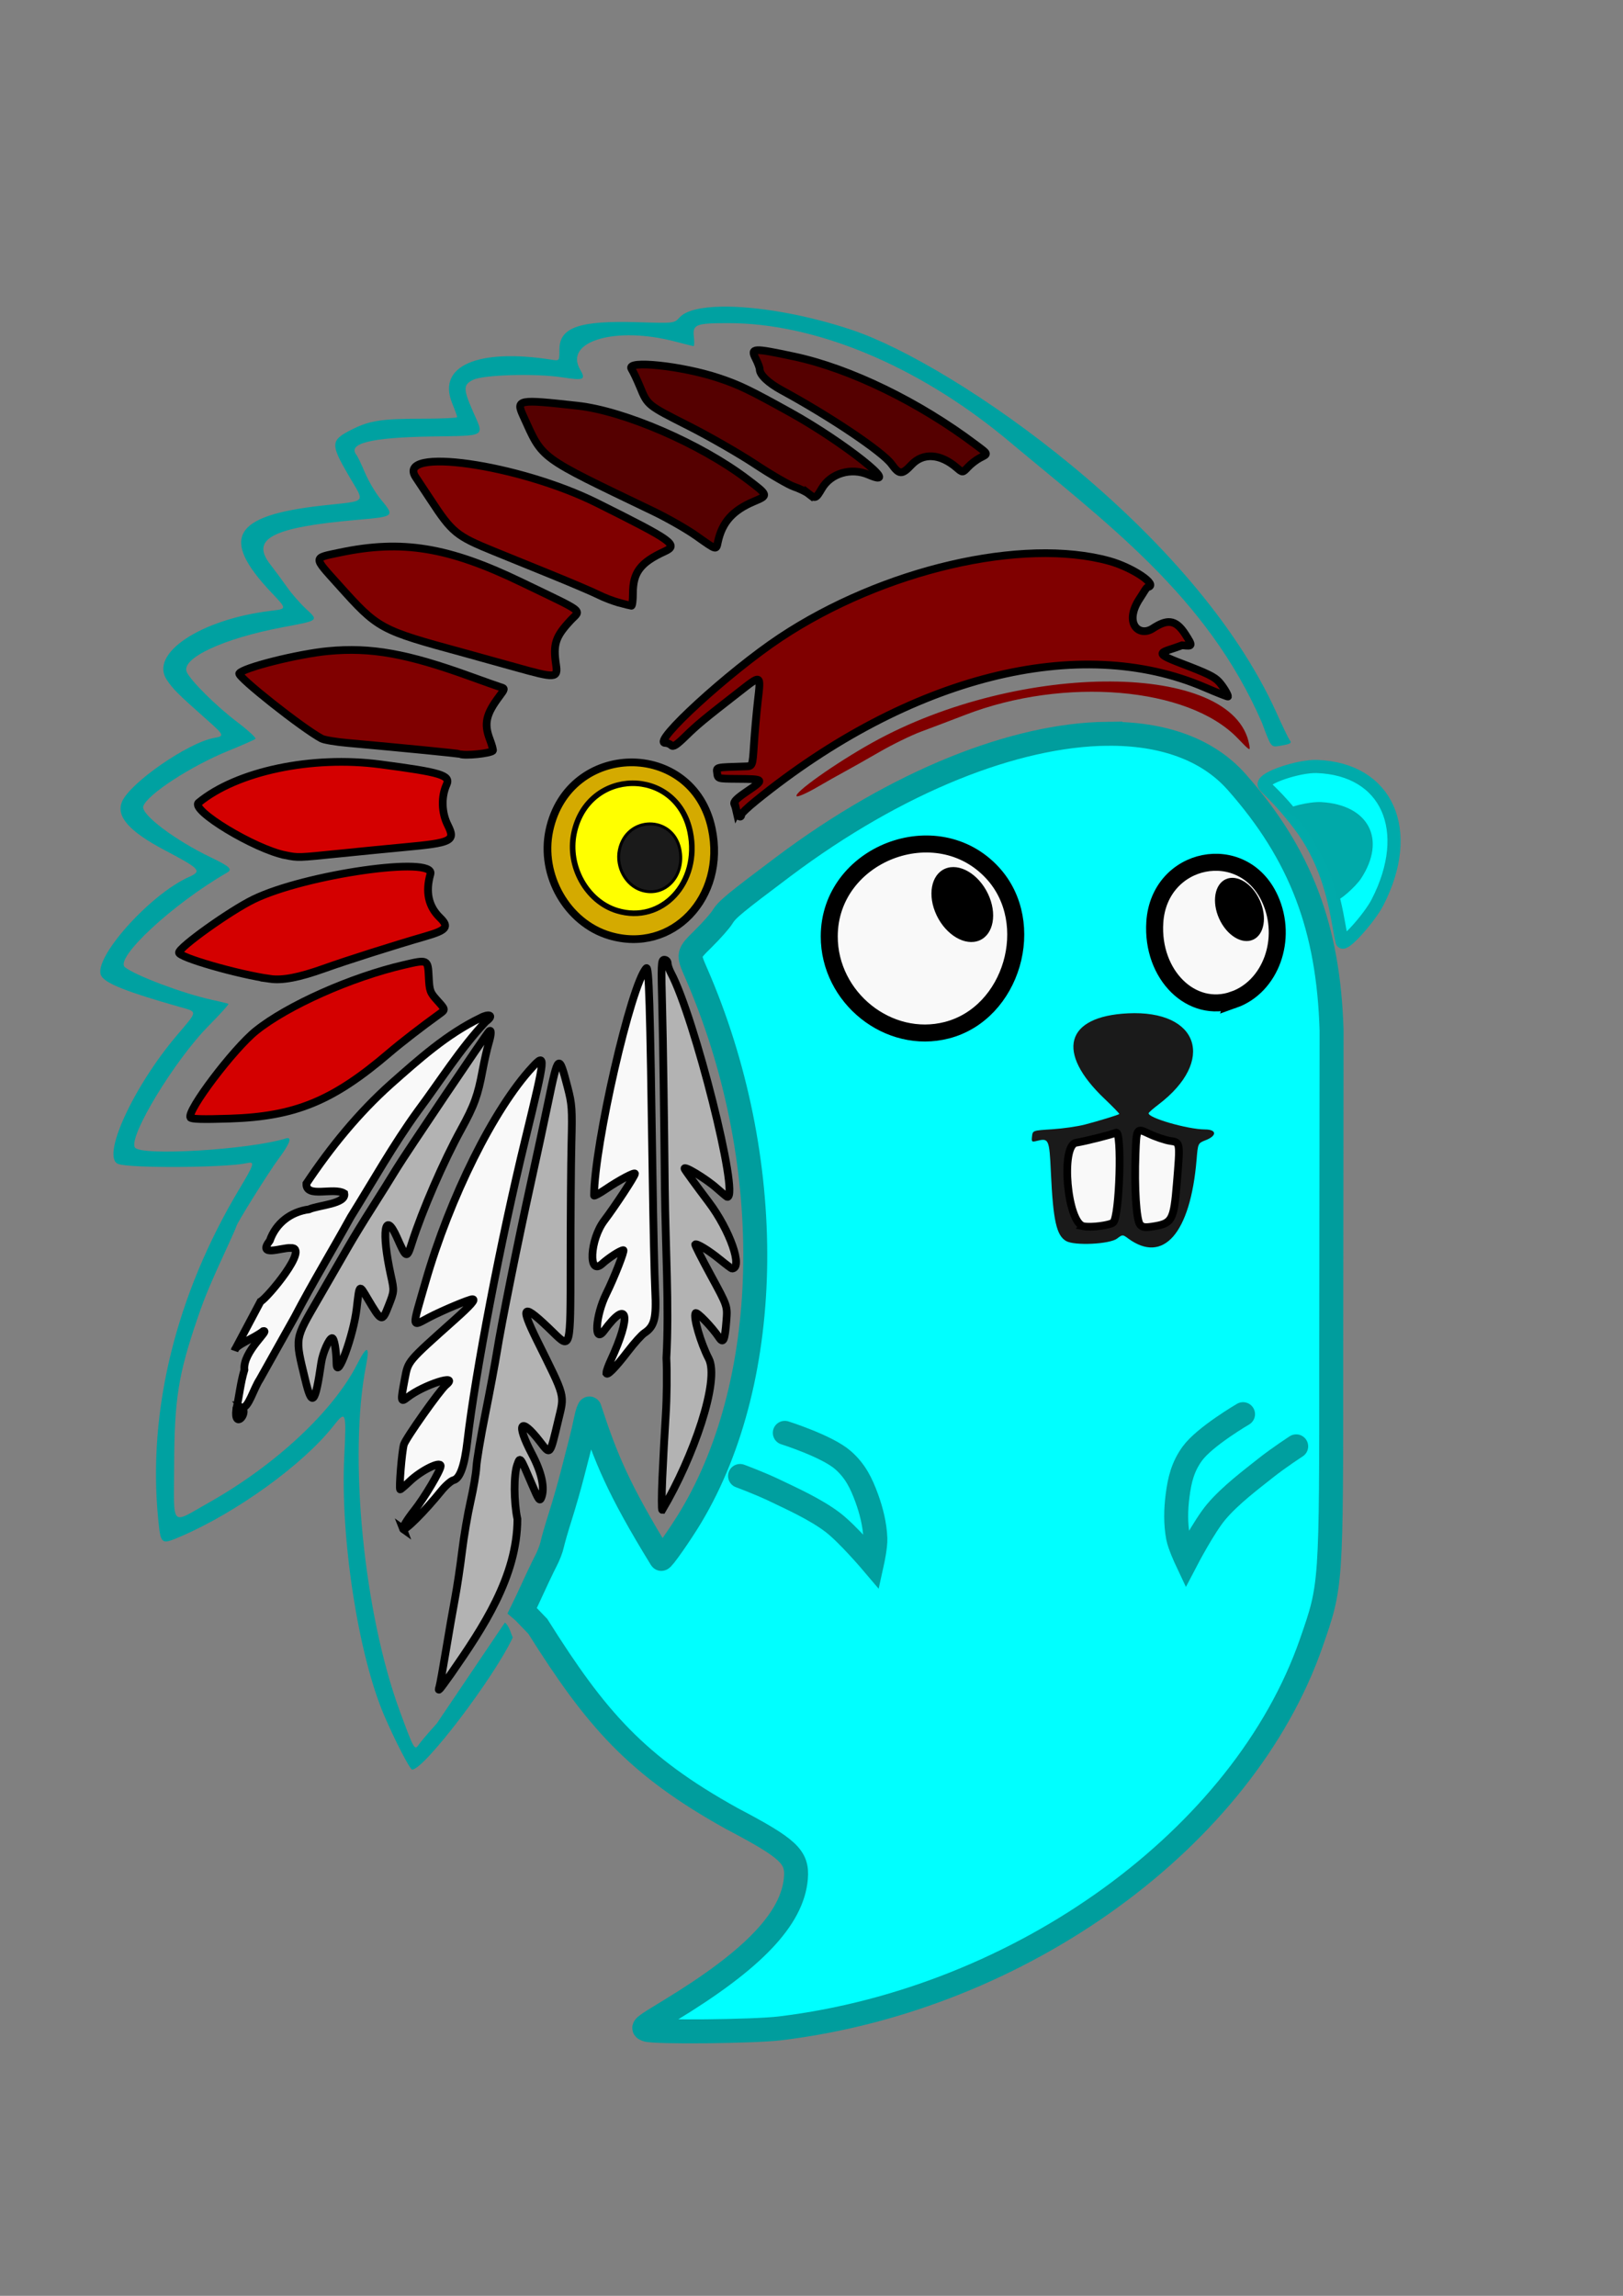 <?xml version="1.0" encoding="UTF-8" standalone="no"?>
<!-- Created with Inkscape (http://www.inkscape.org/) -->

<svg
        xmlns:inkscape="http://www.inkscape.org/namespaces/inkscape"
        xmlns:sodipodi="http://sodipodi.sourceforge.net/DTD/sodipodi-0.dtd"
        width="210mm"
        height="297mm"
        viewBox="0 0 210 297"
        version="1.1"
        id="svg1"
        xml:space="preserve"
        inkscape:version="1.3.2 (091e20e, 2023-11-25)"
        sodipodi:docname="mvmgolanglogo.svg"
        xmlns="http://www.w3.org/2000/svg"><rect x="0" y="0" width="210" height="297" fill="#808080" stroke="none"/><sodipodi:namedview
     id="namedview1"
     pagecolor="#ffffff"
     bordercolor="#000000"
     borderopacity="0.25"
     inkscape:showpageshadow="2"
     inkscape:pageopacity="0.0"
     inkscape:pagecheckerboard="0"
     inkscape:deskcolor="#d1d1d1"
     inkscape:document-units="mm"
     inkscape:zoom="0.48756441"
     inkscape:cx="-151.77482"
     inkscape:cy="676.83365"
     inkscape:window-width="1920"
     inkscape:window-height="1016"
     inkscape:window-x="1318"
     inkscape:window-y="27"
     inkscape:window-maximized="1"
     inkscape:current-layer="layer1"
     showgrid="false" />
    <defs
            id="defs1"><inkscape:path-effect
       effect="bspline"
       id="path-effect70"
       is_visible="true"
       lpeversion="1.3"
       weight="33.333"
       steps="2"
       helper_size="0"
       apply_no_weight="true"
       apply_with_weight="true"
       only_selected="false"
       uniform="false" />
        <inkscape:path-effect
                effect="bspline"
                id="path-effect69"
                is_visible="true"
                lpeversion="1.3"
                weight="33.333"
                steps="2"
                helper_size="0"
                apply_no_weight="true"
                apply_with_weight="true"
                only_selected="false"
                uniform="false"/></defs>
    <g
            inkscape:label="Layer 1"
            inkscape:groupmode="layer"
            id="layer1"><path
       style="fill:#00ffff;fill-opacity:1;stroke:#009d9d;stroke-width:3.1;stroke-dasharray:none;stroke-opacity:1"
       d="m 143.247,94.925 c -11.847,0.127 -27.122,6.101 -41.891,17.189 -6.325,4.748 -7.286,5.543 -7.868,6.505 -0.302,0.498 -1.435,1.779 -2.518,2.847 -1.969,1.942 -1.969,1.942 -0.912,4.366 10.464,23.98 10.193,52.264 -0.674,70.395 -1.242,2.072 -3.71,5.634 -3.831,5.438 -5.602,-9.105 -7.196,-13.125 -9.27,-19.444 -0.04,-0.121 -0.301,0.53 -0.469,1.378 -0.168,0.848 -0.478,2.197 -0.689,2.998 -0.211,0.8 -0.687,2.646 -1.057,4.101 -0.37,1.455 -1.07,3.896 -1.555,5.424 -0.485,1.528 -0.967,3.195 -1.071,3.704 -0.104,0.509 -0.474,1.462 -0.821,2.117 -0.347,0.655 -1.463,3.012 -2.48,5.238 -0.18,0.393 -0.386,0.762 -0.571,1.151 0.013,0.011 0.028,0.022 0.04,0.033 0.26,0.224 0.593,0.606 1.978,2.032 7.521,11.962 12.737,18.009 25.139,24.881 7.31,3.843 8.485,4.938 8.254,7.692 -0.439,5.238 -5.509,10.557 -16.311,17.114 -3.538,2.147 -3.646,2.237 -3.016,2.485 0.952,0.375 13.852,0.247 17.298,-0.171 31.201,-3.787 59.952,-24.653 68.714,-49.87 2.606,-7.501 2.583,-7.167 2.583,-37.505 l 0.044,-41.672 c -0.39,-13.335 -4.01,-22.828 -12.272,-32.179 -3.792,-4.292 -9.667,-6.321 -16.775,-6.245 z"
       id="path70"
       sodipodi:nodetypes="cssssscssssssssccsssssssccscc" />
        <path
                style="fill:#00a1a1;fill-opacity:1;stroke:none"
                d="m 93.405,39.671 c -2.669,0.041 -4.648,0.49 -5.46,1.381 -0.71,0.779 -0.71,0.779 -5.424,0.633 -7.577,-0.235 -10.138,0.657 -10.138,3.533 0,1.476 2e-6,1.476 -0.992,1.319 -9.553,-1.507 -14.85,0.79 -12.898,5.594 0.364,0.895 0.661,1.72 0.661,1.832 10e-6,0.112 -2.113,0.204 -4.696,0.204 -5.032,0 -6.636,0.247 -8.873,1.368 -2.846,1.426 -2.877,1.857 -0.441,6.04 2.102,3.61 2.499,3.169 -3.453,3.829 -11.588,1.284 -13.269,4.189 -6.537,11.294 1.99,2.1 1.992,2.067 -0.131,2.324 -9.053,1.097 -15.707,5.507 -13.45,8.914 0.796,1.202 1.439,1.843 5.103,5.091 2.353,2.086 2.401,2.197 1.058,2.431 -3.372,0.587 -10.939,5.822 -11.952,8.268 -0.785,1.895 0.923,3.829 5.528,6.259 4.636,2.446 4.859,2.694 3.119,3.475 -5.114,2.294 -12.491,10.606 -11.333,12.77 0.529,0.989 3.245,2.068 10.13,4.026 2.389,0.679 2.409,0.447 -0.313,3.648 -5.693,6.696 -9.867,15.835 -7.615,16.675 1.533,0.572 13.897,0.491 16.628,-0.109 1.094,-0.24 1.009,0.059 -0.956,3.34 -8.194,13.682 -11.878,28.639 -10.506,42.655 0.33,3.371 0.363,3.397 2.9,2.309 7.257,-3.11 15.856,-9.328 19.76,-14.289 1.648,-2.095 1.71,-1.921 1.42,3.958 -0.521,10.554 1.809,25.647 5.17,33.489 1.381,3.221 3.331,6.992 3.616,6.992 1.561,0 10.626,-11.943 13.014,-17.087 -0.25,-0.559 -0.43,-1.339 -0.841,-1.771 -0.128,-0.144 -0.16,-0.144 -0.176,-0.16 l -8.818,13.064 c -1.059,1.164 -2.109,2.395 -2.333,2.736 -0.52,0.792 -0.628,0.601 -2.441,-4.326 -4.684,-12.728 -6.669,-33.013 -4.375,-44.712 0.517,-2.638 0.129,-2.699 -1.154,-0.179 -3.097,6.08 -10.556,13.039 -19.186,17.9 -5.027,2.831 -4.514,3.375 -4.488,-4.756 0.028,-8.625 0.534,-11.816 3.034,-19.122 0.96,-2.806 1.577,-4.276 4.121,-9.808 0.491,-1.068 0.893,-1.992 0.893,-2.054 0,-0.322 4.249,-7.116 5.465,-8.74 1.456,-1.943 1.8,-2.898 0.951,-2.635 -4.754,1.469 -18.835,2.312 -19.541,1.169 -0.865,-1.4 5.143,-11.298 9.571,-15.769 1.481,-1.495 2.618,-2.759 2.527,-2.81 -0.09,-0.051 -1.116,-0.301 -2.28,-0.556 -3.575,-0.783 -9.67,-3.073 -11.09,-4.167 -1.462,-1.126 6.199,-8.235 13.206,-12.256 0.734,-0.421 0.333,-0.798 -2.066,-1.947 -4.682,-2.242 -9.115,-5.586 -8.784,-6.628 0.479,-1.51 6.177,-5.223 11.035,-7.191 1.79,-0.725 3.356,-1.417 3.478,-1.537 0.123,-0.12 -0.949,-1.107 -2.381,-2.193 -2.679,-2.03 -5.982,-5.303 -6.5,-6.44 -0.807,-1.771 4.701,-4.351 12.379,-5.798 4.786,-0.902 4.705,-0.836 3.018,-2.412 -0.76,-0.71 -1.84,-1.946 -2.4,-2.747 -0.56,-0.8 -1.556,-2.15 -2.215,-3 -2.566,-3.309 0.301,-4.778 11.194,-5.735 4.973,-0.437 4.962,-0.427 3.096,-2.692 -0.649,-0.789 -1.555,-2.32 -2.014,-3.404 -0.458,-1.084 -0.953,-2.117 -1.098,-2.298 -1.208,-1.494 1.836,-2.259 9.518,-2.393 7.487,-0.13 7.029,0.151 5.493,-3.367 -1.216,-2.785 -1.207,-3.334 0.063,-3.962 1.355,-0.669 8.15,-0.858 11.576,-0.322 2.762,0.432 3.056,0.304 2.288,-0.997 -2.17,-3.677 4.616,-5.675 12.323,-3.628 1.197,0.318 2.254,0.578 2.35,0.578 0.096,0 0.112,-0.544 0.037,-1.209 -0.179,-1.59 0.247,-1.759 4.433,-1.762 11.22,-0.007 24.283,5.393 35.719,14.766 13.158,11.044 26.228,20.492 33.352,36.926 1.211,3.253 1.157,3.185 2.348,2.988 1.355,-0.224 1.565,-0.35 1.24,-0.743 -0.143,-0.173 -0.901,-1.739 -1.684,-3.482 C 154.509,68.493 123.458,47.119 110.267,42.695 104.213,40.665 97.853,39.602 93.405,39.671 Z"
                id="path40"
                sodipodi:nodetypes="ssssssssssssssscsscssssscssssssccccssssssssssssssssssssssssssssssssssssssccsssscss"/>
        <path
                style="fill:#550000;stroke:#000000"
                d="m 115.358,60.044 c -1.14,-1.579 -7.92,-6.138 -14.199,-9.548 -1.755,-0.953 -2.86,-2.004 -2.86,-2.719 0,-0.204 -0.241,-0.843 -0.535,-1.42 -0.688,-1.349 -0.312,-1.367 5.006,-0.232 7.227,1.543 16.153,5.882 23.508,11.429 1.642,1.238 1.605,1.123 0.532,1.678 -0.471,0.244 -1.171,0.779 -1.555,1.19 -0.698,0.747 -0.698,0.747 -1.459,0.093 -2.132,-1.836 -4.351,-1.983 -5.85,-0.39 -1.24,1.318 -1.587,1.307 -2.589,-0.082 z"
                id="path68"/>
        <path
                style="fill:#550000;stroke:#000000"
                d="m 104.618,63.872 c -0.347,-0.268 -1.193,-0.677 -1.88,-0.907 -0.687,-0.231 -2.949,-1.543 -5.027,-2.915 -2.078,-1.373 -5.937,-3.589 -8.576,-4.925 -5.385,-2.726 -5.333,-2.685 -6.311,-5.053 -0.391,-0.946 -0.894,-2.006 -1.117,-2.355 -0.745,-1.165 6.537,-0.397 11.3,1.192 2.631,0.878 3.959,1.517 9.26,4.456 6.929,3.842 14.715,10.036 10.12,8.051 -2.258,-0.976 -4.89,-0.199 -6.053,1.787 -0.768,1.31 -0.846,1.341 -1.716,0.668 z"
                id="path67"/>
        <path
                style="fill:#550000;stroke:#000000"
                d="m 90.096,69.33 c -1.237,-0.874 -3.737,-2.305 -5.556,-3.18 -15.051,-7.235 -14.241,-6.642 -16.83,-12.324 -0.979,-2.149 -0.732,-2.196 7.028,-1.337 6.056,0.671 15.861,4.912 21.891,9.469 2.812,2.125 2.81,2.118 0.936,2.907 -2.76,1.162 -4.128,2.697 -4.68,5.248 -0.233,1.076 -0.109,1.111 -2.79,-0.784 z"
                id="path66"/>
        <path
                style="fill:#800000;stroke:#000000"
                d="m 80.112,77.974 c -0.762,-0.205 -1.958,-0.663 -2.657,-1.018 -0.7,-0.355 -3.529,-1.563 -6.288,-2.684 -2.759,-1.122 -6.028,-2.451 -7.265,-2.954 -4.854,-1.973 -5.401,-2.419 -8.199,-6.694 -0.619,-0.946 -1.477,-2.241 -1.906,-2.879 -2.687,-3.992 13.336,-1.713 23.467,3.338 9.843,4.907 10.557,5.418 8.735,6.252 -3.135,1.435 -4.105,2.719 -4.105,5.434 0,0.888 -0.089,1.606 -0.198,1.596 -0.109,-0.01 -0.822,-0.185 -1.584,-0.39 z"
                id="path65"/>
        <path
                style="fill:#800000;stroke:#000000"
                d="m 66.681,86.305 c -2.037,-0.573 -5.014,-1.4 -6.615,-1.836 -10.998,-2.999 -11.086,-3.047 -16.302,-8.85 -3.276,-3.645 -3.286,-3.402 0.17,-4.132 8.079,-1.707 14.077,-0.729 23.537,3.836 8.454,4.08 7.7,3.5 6.38,4.91 -1.984,2.121 -2.304,3.088 -1.904,5.755 0.265,1.768 -0.043,1.786 -5.266,0.316 z"
                id="path64"/>
        <path
                style="fill:#800000;stroke:#000000"
                d="m 59.537,97.553 c -0.236,-0.091 -7.149,-0.774 -14.616,-1.444 -1.49,-0.134 -2.979,-0.386 -3.307,-0.56 -2.454,-1.302 -10.921,-7.999 -10.656,-8.428 0.452,-0.732 7.598,-2.529 11.514,-2.895 5.532,-0.518 10.188,0.314 18.389,3.286 1.892,0.686 3.648,1.307 3.903,1.381 0.591,0.172 0.586,0.209 -0.169,1.215 -1.717,2.289 -1.989,3.514 -1.227,5.52 0.288,0.757 0.471,1.428 0.407,1.492 -0.355,0.355 -3.584,0.686 -4.238,0.434 z"
                id="path63"/>
        <path
                style="fill:#800000;stroke:none"
                d="m 103.092,103.008 c -0.549,-0.34 4.977,-4.261 9.758,-6.924 19.162,-10.672 46.858,-10.532 48.786,0.247 0.156,0.871 0.134,0.859 -1.526,-0.86 -6.374,-6.597 -22.37,-7.955 -35.221,-2.989 -1.892,0.731 -4.467,1.707 -5.722,2.17 -1.255,0.463 -3.696,1.657 -5.424,2.655 -1.728,0.998 -3.737,2.133 -4.465,2.523 -0.728,0.39 -2.35,1.306 -3.606,2.036 -1.256,0.73 -2.417,1.244 -2.581,1.143 z"
                id="path62"/>
        <path
                style="fill:#00ffff;stroke:#000000"
                d="m 132.165,81.578 c 0,-0.28 0.274,-0.845 0.609,-1.257 0.657,-0.807 3.889,-5.785 3.889,-5.989 0,-0.5 -9.432,0.535 -12.859,1.412 -1.123,0.287 -2.344,0.522 -2.712,0.522 -0.41,0 1.366,1.019 4.569,2.621 2.881,1.442 5.369,2.751 5.528,2.91 0.455,0.455 0.977,0.338 0.977,-0.22 z"
                id="path61"/>
        <path
                style="fill:#00ffff;stroke:#000000"
                d="m 114.943,84.6 c 0.453,-1.601 1.256,-3.896 1.784,-5.1 1.295,-2.954 0.652,-2.783 -10.425,2.781 -7.37,3.702 -7.378,3.758 -0.595,4.306 4.221,0.341 6.482,0.704 7.401,1.187 0.833,0.438 0.793,0.507 1.836,-3.174 z"
                id="path60"/>
        <path
                style="fill:#00ffff;stroke:#000000"
                d="m 101.403,98.6 c 1.13,-0.813 2.888,-1.961 3.907,-2.551 1.019,-0.59 2.626,-1.575 3.572,-2.189 1.665,-1.081 6.948,-3.722 10.012,-5.005 1.874,-0.785 8.534,-2.872 11.096,-3.477 1.059,-0.25 1.981,-0.544 2.048,-0.652 0.215,-0.348 -12.409,-6.914 -12.657,-6.583 -0.774,1.034 -3.342,8.923 -3.48,10.692 -0.105,1.341 -0.452,1.409 -3.523,0.692 -2.379,-0.556 -9.787,-1.618 -11.283,-1.618 -0.92,0 -1.44,2.611 -1.908,9.591 -0.204,3.038 -0.364,2.958 2.216,1.101 z"
                id="path59"/>
        <path
                style="fill:#800000;stroke:#000000"
                d="m 95.321,105.039 c -0.071,-0.327 -0.208,-0.781 -0.305,-1.009 -0.128,-0.302 0.288,-0.729 1.547,-1.587 2.436,-1.661 2.439,-1.657 -1.307,-1.685 -2.381,-0.018 -2.381,-0.018 -2.465,-0.746 -0.091,-0.794 -0.321,-0.739 3.656,-0.864 0.926,-0.029 0.926,-0.029 1.103,-2.791 0.098,-1.519 0.322,-4.045 0.499,-5.614 0.402,-3.565 0.511,-3.511 -2.438,-1.216 -4.557,3.546 -5.375,4.223 -6.907,5.72 -1.176,1.149 -1.597,1.418 -1.839,1.176 -0.173,-0.173 -0.528,-0.314 -0.79,-0.314 -1.819,0 8.25,-9.216 14.876,-13.617 13.257,-8.805 31.377,-13.021 42.597,-9.912 3.001,0.832 6.353,3.094 4.984,3.363 -0.21,0.041 -0.573,0.751 -1.038,1.447 -2.156,3.227 -0.131,5.071 1.645,3.92 1.794,-1.163 2.926,-1.301 4.238,0.761 0.97,1.524 0.959,1.561 -0.419,1.405 -2.617,0.999 -4.036,0.85 -0.155,2.33 3.462,1.32 4.319,1.738 4.928,2.408 0.517,0.568 1.158,1.614 1.158,1.889 0,0.063 -1.355,-0.468 -3.01,-1.18 -16.231,-6.984 -38.223,-1.428 -58.071,14.671 -1.039,0.843 -1.89,1.647 -1.89,1.786 0,0.507 -0.471,0.237 -0.597,-0.342 z"
                id="path58"/>
        <path
                style="fill:#d40000;stroke:#000000"
                d="m 36.939,110.641 c -3.969,-0.78 -12.374,-5.865 -11.24,-6.8 4.946,-4.079 14.639,-6.123 23.508,-4.957 7.882,1.036 9.123,1.415 8.578,2.615 -0.721,1.588 -0.66,3.624 0.159,5.254 1.025,2.04 0.554,2.275 -5.694,2.85 -1.819,0.167 -5.551,0.534 -8.293,0.814 -5.441,0.555 -5.346,0.552 -7.018,0.224 z"
                id="path57"/>
        <path
                style="fill:#00ffff;stroke:#000000"
                d="m 84.705,117.327 c 3.472,-1.771 5.191,-7.225 3.228,-10.237 -2.775,-4.258 -7.593,-5.114 -11.16,-1.983 -6.194,5.438 0.627,15.947 7.932,12.22 z"
                id="path56"/>
        <path
                style="fill:#d4aa00;stroke:#000000"
                d="m 78.852,121.028 c -5.476,-1.637 -9.002,-7.804 -7.772,-13.594 2.465,-11.61 18.568,-11.801 21.016,-0.25 1.892,8.925 -5.134,16.269 -13.244,13.844 z"
                id="path55"/>
        <path
                style="fill:#ffff00;stroke:#000000;stroke-width:0.725"
                d="m 79.826,117.805 c -3.917,-1.204 -6.439,-5.74 -5.559,-9.998 1.763,-8.539 13.281,-8.68 15.033,-0.184 1.353,6.564 -3.673,11.965 -9.474,10.182 z"
                id="path55-8"/>
        <path
                style="fill:#1a1a1a;stroke:#000000;stroke-width:0.378;fill-opacity:1"
                d="m 83.033,115.179 c -2.039,-0.628 -3.351,-2.994 -2.894,-5.215 0.918,-4.454 6.913,-4.527 7.825,-0.096 0.704,3.424 -1.912,6.241 -4.931,5.311 z"
                id="path55-8-5"/>
        <path
                style="fill:#00ffff;stroke:#00aaaa;stroke-width:1.7;stroke-dasharray:none;stroke-opacity:1"
                d="m 173.653,121.807 c -0.061,-0.216 -0.235,-1.111 -0.386,-1.987 -0.691,-4.002 -1.83,-8.788 -5.171,-13.162 -3.044,-3.984 -4.479,-4.769 -4.529,-5.178 -0.106,-0.871 4.513,-2.405 6.829,-2.322 9.1,0.327 12.637,8.269 7.833,17.587 -1.059,2.054 -4.386,5.734 -4.576,5.061 z"
                id="path54"
                sodipodi:nodetypes="sssssss"/>
        <path
                style="fill:#00a9a9;stroke:none;stroke-width:0.61;fill-opacity:1"
                d="m 173.006,116.337 c -0.04,-0.121 -0.135,-0.621 -0.246,-1.105 -0.461,-2.028 -1.289,-3.951 -3.385,-7.369 -1.573,-2.565 -2.979,-2.72 -3.009,-2.947 -0.065,-0.483 3.052,-1.241 4.61,-1.15 6.118,0.356 8.44,4.81 5.144,9.864 -0.727,1.114 -2.99,3.082 -3.113,2.707 z"
                id="path54-0"
                sodipodi:nodetypes="sssssss"/>
        <path
                style="fill:#d40000;stroke:#000000"
                d="m 34.931,126.632 c -4.154,-0.582 -11.774,-2.779 -11.774,-3.393 0,-0.694 6.614,-5.418 9.657,-6.897 6.668,-3.241 23.563,-5.659 22.879,-3.274 -0.668,2.331 -0.259,4.197 1.24,5.653 1.211,1.176 0.871,1.611 -1.88,2.405 -4.071,1.175 -10.104,3.092 -13.135,4.174 -3.238,1.156 -5.362,1.561 -6.988,1.333 z"
                id="path53"/>
        <path
                style="fill:#d40000;stroke:#000000"
                d="m 24.639,144.571 c -0.516,-0.835 5.589,-8.905 8.494,-11.229 4.097,-3.277 12.306,-6.931 19.128,-8.515 3.102,-0.72 3.101,-0.721 3.216,1.542 0.093,1.836 0.159,2.016 1.134,3.095 1.035,1.146 1.035,1.146 0.282,1.689 -2.372,1.709 -4.985,3.732 -6.57,5.086 -7.258,6.2 -12.117,8.2 -20.578,8.472 -3.509,0.113 -4.975,0.073 -5.105,-0.139 z"
                id="path52"/>
        <path
                style="fill:#f9f9f9;stroke:#000000"
                d="m 78.46,177.581 c 0.003,-0.207 0.254,-0.913 0.557,-1.567 2.733,-5.903 2.248,-8.079 -0.86,-3.863 -1.347,1.826 -1.123,-1.936 0.284,-4.777 1.038,-2.096 2.432,-5.647 2.216,-5.647 -0.364,0 -1.853,0.957 -2.748,1.766 -1.834,1.657 -1.597,-3.121 0.278,-5.599 1.424,-1.881 3.971,-5.765 3.971,-6.055 0,-0.259 -2.017,0.809 -3.77,1.997 -0.837,0.567 -1.521,0.937 -1.52,0.823 0.038,-6.614 4.776,-27.254 6.75,-29.401 0.353,-0.384 0.492,4.189 0.822,26.944 0.092,6.33 0.241,12.973 0.332,14.762 0.181,3.572 -0.088,4.629 -1.4,5.489 -0.346,0.227 -1.287,1.27 -2.09,2.318 -1.74,2.271 -2.83,3.357 -2.821,2.811 z"
                id="path51"/>
        <path
                style="fill:#b3b3b3;stroke:#000000"
                d="m 39.489,178.461 c -1.335,-5.561 -1.418,-5.059 1.741,-10.523 1.512,-2.616 3.263,-5.65 3.889,-6.741 0.626,-1.091 1.974,-3.294 2.996,-4.895 1.021,-1.601 2.471,-3.922 3.222,-5.159 1.104,-1.818 11.539,-17.305 11.929,-17.705 0.332,-0.34 0.322,0.317 -0.023,1.477 -0.216,0.728 -0.578,2.326 -0.805,3.551 -0.599,3.241 -1.074,4.548 -2.778,7.651 -2.277,4.147 -5.019,10.463 -6.346,14.619 -0.685,2.144 -0.711,2.134 -1.98,-0.713 -1.565,-3.512 -2.001,-0.679 -0.763,4.956 0.449,2.043 0.449,2.043 -0.295,3.938 -0.849,2.164 -0.893,2.149 -2.739,-0.966 -1.08,-1.822 -1.012,-1.886 -1.388,1.329 -0.405,3.47 -2.572,9.398 -2.606,7.13 -0.027,-1.759 -0.295,-3.307 -0.573,-3.307 -0.375,0 -1.219,1.91 -1.404,3.175 -0.792,5.425 -1.198,5.852 -2.078,2.183 z"
                id="path50"/>
        <path
                style="fill:#f9f9f9;stroke:#000000"
                d="m 30.565,182.363 c 0.39,-1.709 0.55,-3.49 1.058,-5.147 -0.25,-2.369 3.424,-5.233 2.436,-5.016 -1.186,0.942 -3.565,1.781 -3.7,2.49 l 3.347,-6.309 c 0.873,-0.447 6.438,-7.102 3.899,-6.933 -1.121,-0.085 -4.376,1.248 -2.692,-0.96 0.787,-2.258 2.719,-3.727 5.062,-4.037 1.261,-0.562 4.846,-0.702 4.574,-2.057 -1.354,-0.862 -5.002,0.673 -4.906,-1.281 3.129,-4.687 6.717,-9.105 10.927,-12.872 3.602,-3.182 7.258,-6.479 11.628,-8.572 0.972,-0.536 1.886,-0.405 0.63,0.512 -3.297,3.527 -5.859,7.661 -8.741,11.52 -3.187,4.391 -5.835,9.129 -8.698,13.727 -2.396,4.337 -4.971,8.571 -7.264,12.964 l -4.507,8.045 c -0.801,1.202 -1.498,3.792 -2.275,3.625 0.767,0.902 -1.066,2.841 -0.779,0.301 z"
                id="path49"
                sodipodi:nodetypes="ccccccccccccccccccc"/>
        <path
                style="fill:#b3b3b3;stroke:#000000"
                d="m 85.703,191.161 c 0.1,-2.292 0.297,-5.953 0.438,-8.136 0.141,-2.183 0.178,-5.487 0.082,-7.342 0.375,-6.596 -0.118,-14.4 -0.198,-21.894 -0.088,-9.095 -0.238,-19.483 -0.334,-23.085 -0.159,-5.987 -0.137,-6.548 0.263,-6.548 0.241,0 0.439,0.208 0.439,0.463 9e-4,0.255 0.192,0.82 0.424,1.257 3.044,5.715 8.898,28.972 7.293,28.972 -0.055,0 -0.668,-0.506 -1.361,-1.124 -1.399,-1.248 -4.374,-3.041 -4.172,-2.515 0.071,0.185 1.478,2.121 3.126,4.303 2.745,3.632 4.477,8.597 3.001,8.597 -0.065,0 -0.774,-0.534 -1.575,-1.187 -1.442,-1.175 -2.993,-2.117 -3.179,-1.931 -0.053,0.053 0.867,1.867 2.044,4.031 2.14,3.935 2.14,3.935 1.994,5.81 -0.202,2.594 -0.392,3.035 -0.952,2.201 -0.914,-1.363 -2.886,-3.406 -3.043,-3.152 -0.311,0.503 0.673,3.883 1.711,5.879 1.457,2.801 -1.965,12.731 -6.015,19.57 -0.093,0 -0.087,-1.875 0.013,-4.167 z"
                id="path48"
                sodipodi:nodetypes="csccssscssssssssssssccc"/>
        <path
                style="fill:#f9f9f9;stroke:#000000"
                d="m 52.149,197.799 c -0.081,-0.212 0.547,-1.242 1.454,-2.384 1.31,-1.649 3.42,-5.207 3.42,-5.769 0,-0.68 -2.512,0.561 -4,1.977 -0.612,0.582 -1.17,1.059 -1.239,1.059 -0.189,0 0.208,-4.886 0.472,-5.807 0.222,-0.775 4.651,-7.042 5.438,-7.696 1.887,-1.566 -2.913,-0.028 -4.976,1.595 -0.888,0.698 -0.906,0.561 -0.331,-2.447 0.438,-2.291 0.289,-2.115 6.42,-7.588 2.131,-1.902 2.795,-2.664 2.321,-2.664 -0.415,0 -3.934,1.477 -5.605,2.353 -2.316,1.214 -2.27,1.67 -0.465,-4.602 3.147,-10.934 8.866,-22.422 13.827,-27.773 1.769,-1.908 1.732,-1.537 -0.916,9.343 -3.185,13.084 -6.47,30.203 -7.497,39.068 -0.365,3.151 -0.955,4.808 -1.784,5.017 -0.322,0.081 -1.038,0.705 -1.589,1.387 -2.17,2.682 -4.807,5.308 -4.952,4.93 z"
                id="path47"/>
        <path
                style="fill:#b3b3b3;stroke:#000000"
                d="m 56.853,218.214 c 0.088,-0.291 0.464,-2.375 0.836,-4.63 0.372,-2.256 0.9,-5.292 1.175,-6.747 0.275,-1.455 0.69,-4.218 0.922,-6.14 0.232,-1.922 0.729,-4.839 1.104,-6.482 0.375,-1.644 0.713,-3.643 0.75,-4.444 0.038,-0.8 0.559,-3.896 1.158,-6.879 0.599,-2.983 1.278,-6.615 1.509,-8.07 0.552,-3.477 2.74,-14.363 4.388,-21.828 0.723,-3.274 1.732,-7.969 2.243,-10.433 1.3,-6.272 1.364,-6.32 2.513,-1.87 0.563,2.179 0.605,2.786 0.493,7.144 -0.067,2.619 -0.122,9.705 -0.121,15.746 9.2e-4,10.984 9.2e-4,10.984 -2.197,8.834 -4.022,-3.933 -4.464,-3.72 -2.119,1.021 3.707,7.495 3.544,6.885 2.737,10.261 -1.131,4.729 -0.997,4.576 -2.414,2.751 -2.531,-3.259 -3.104,-2.334 -1.012,1.633 1.268,2.403 1.707,4.4 1.238,5.628 -0.217,0.567 -0.344,0.391 -1.246,-1.72 -1.56,-3.65 -1.498,-3.569 -1.89,-2.481 -0.459,1.271 -0.445,4.778 0.028,7.009 -0.023,7.43 -4.457,14.065 -8.561,19.976 -1.651,2.314 -1.749,2.424 -1.535,1.72 z"
                id="path46"
                sodipodi:nodetypes="ssssssssssscssssssssscss"/>
        <path
                style="fill:#f9f9f9;stroke:#000000;stroke-width:2.2;stroke-dasharray:none"
                d="m 159.618,129.337 c 4.81,-1.697 7.046,-7.864 4.721,-13.021 -3.489,-7.738 -14.357,-5.566 -14.918,2.982 -0.447,6.82 4.767,11.954 10.197,10.038 z"
                id="path45"/>
        <path
                style="fill:#f9f9f9;stroke:#000000;stroke-width:2.2;stroke-dasharray:none"
                d="m 122.518,133.273 c 8.451,-2.184 11.857,-13.84 5.937,-20.318 -7.221,-7.901 -21.137,-2.528 -21.158,8.168 -0.016,7.956 7.68,14.099 15.221,12.15 z"
                id="path44"/>
        <path
                style="fill:#1a1a1a;stroke:none"
                d="m 144.525,160.235 c 0.727,-0.543 0.738,-0.543 1.426,-0.034 4.569,3.378 8.078,-0.646 8.873,-10.173 0.178,-2.135 0.178,-2.135 1.195,-2.534 1.477,-0.58 1.416,-1.376 -0.107,-1.382 -2.265,-0.009 -7.51,-1.535 -7.286,-2.119 0.042,-0.109 0.604,-0.598 1.249,-1.088 7.471,-5.669 5.276,-12.26 -3.934,-11.813 -8.112,0.393 -9.377,5.021 -3.022,11.058 1.096,1.041 1.952,1.926 1.903,1.968 -0.152,0.129 -2.651,0.893 -4.455,1.363 -0.946,0.246 -2.851,0.52 -4.233,0.608 -2.514,0.161 -2.514,0.161 -2.601,0.922 -0.081,0.706 -0.035,0.749 0.618,0.585 1.557,-0.391 1.623,-0.243 1.824,4.078 0.291,6.242 0.72,8.165 1.981,8.879 1.097,0.621 5.603,0.404 6.569,-0.316 z"
                id="path41"/>
        <path
                style="fill:#f9f9f9;stroke:#000000"
                d="m 147.508,158.415 c -0.481,-0.579 -0.748,-4.795 -0.581,-9.162 0.128,-3.345 0.128,-3.345 1.727,-2.589 0.879,0.416 2.113,0.833 2.741,0.927 1.341,0.201 1.322,0.084 0.872,5.535 -0.398,4.817 -0.6,5.165 -3.216,5.557 -0.927,0.139 -1.252,0.082 -1.544,-0.269 z"
                id="path43"/>
        <path
                style="fill:#f9f9f9;stroke:#000000"
                d="m 140.196,158.638 c -2.109,-0.432 -2.995,-10.471 -0.954,-10.811 1.289,-0.214 4.565,-1.04 5.159,-1.3 0.805,-0.353 0.467,10.834 -0.351,11.61 -0.396,0.376 -2.886,0.7 -3.855,0.502 z"
                id="path42"/>
        <ellipse
                style="fill:#000000;stroke:none;stroke-width:0.167"
                id="path69-1"
                cx="97.928"
                cy="173.123"
                rx="2.885"
                ry="4.292"
                transform="rotate(-24.241)"/>
        <ellipse
                style="fill:#000000;stroke:none;stroke-width:0.204"
                id="path69-1-9"
                cx="61.806"
                cy="156.455"
                rx="3.601"
                ry="5.143"
                transform="matrix(0.921,-0.39,0.432,0.902,0,0)"/>
        <path
                style="fill:#00ffff;fill-opacity:1;stroke:#009f9f;stroke-width:3.1;stroke-linecap:round;stroke-dasharray:none;stroke-opacity:1"
                d="m 160.837,182.945 c 0,0 -4.967,2.901 -6.563,5.102 -1.24,1.711 -1.648,3.392 -1.913,5.488 -0.223,1.761 -0.261,3.579 0.063,5.325 0.191,1.031 1.094,2.949 1.094,2.949 0,0 2.271,-4.349 3.837,-6.212 1.821,-2.166 4.6,-4.242 6.349,-5.634 1.749,-1.392 4.01,-2.856 4.01,-2.856"
                id="path71"
                sodipodi:nodetypes="cssscszc"/>
        <path
                style="fill:#00ffff;fill-opacity:1;stroke:#009f9f;stroke-width:3.1;stroke-linecap:round;stroke-dasharray:none;stroke-opacity:1"
                d="m 101.545,185.361 c 0,0 5.485,1.732 7.528,3.527 1.587,1.395 2.356,2.945 3.078,4.93 0.606,1.668 1.045,3.434 1.114,5.207 0.041,1.048 -0.416,3.118 -0.416,3.118 0,0 -3.175,-3.74 -5.114,-5.211 -2.254,-1.71 -5.423,-3.122 -7.437,-4.093 -2.013,-0.972 -4.542,-1.899 -4.542,-1.899"
                id="path71-5"
                sodipodi:nodetypes="cssscszc"/></g></svg>
